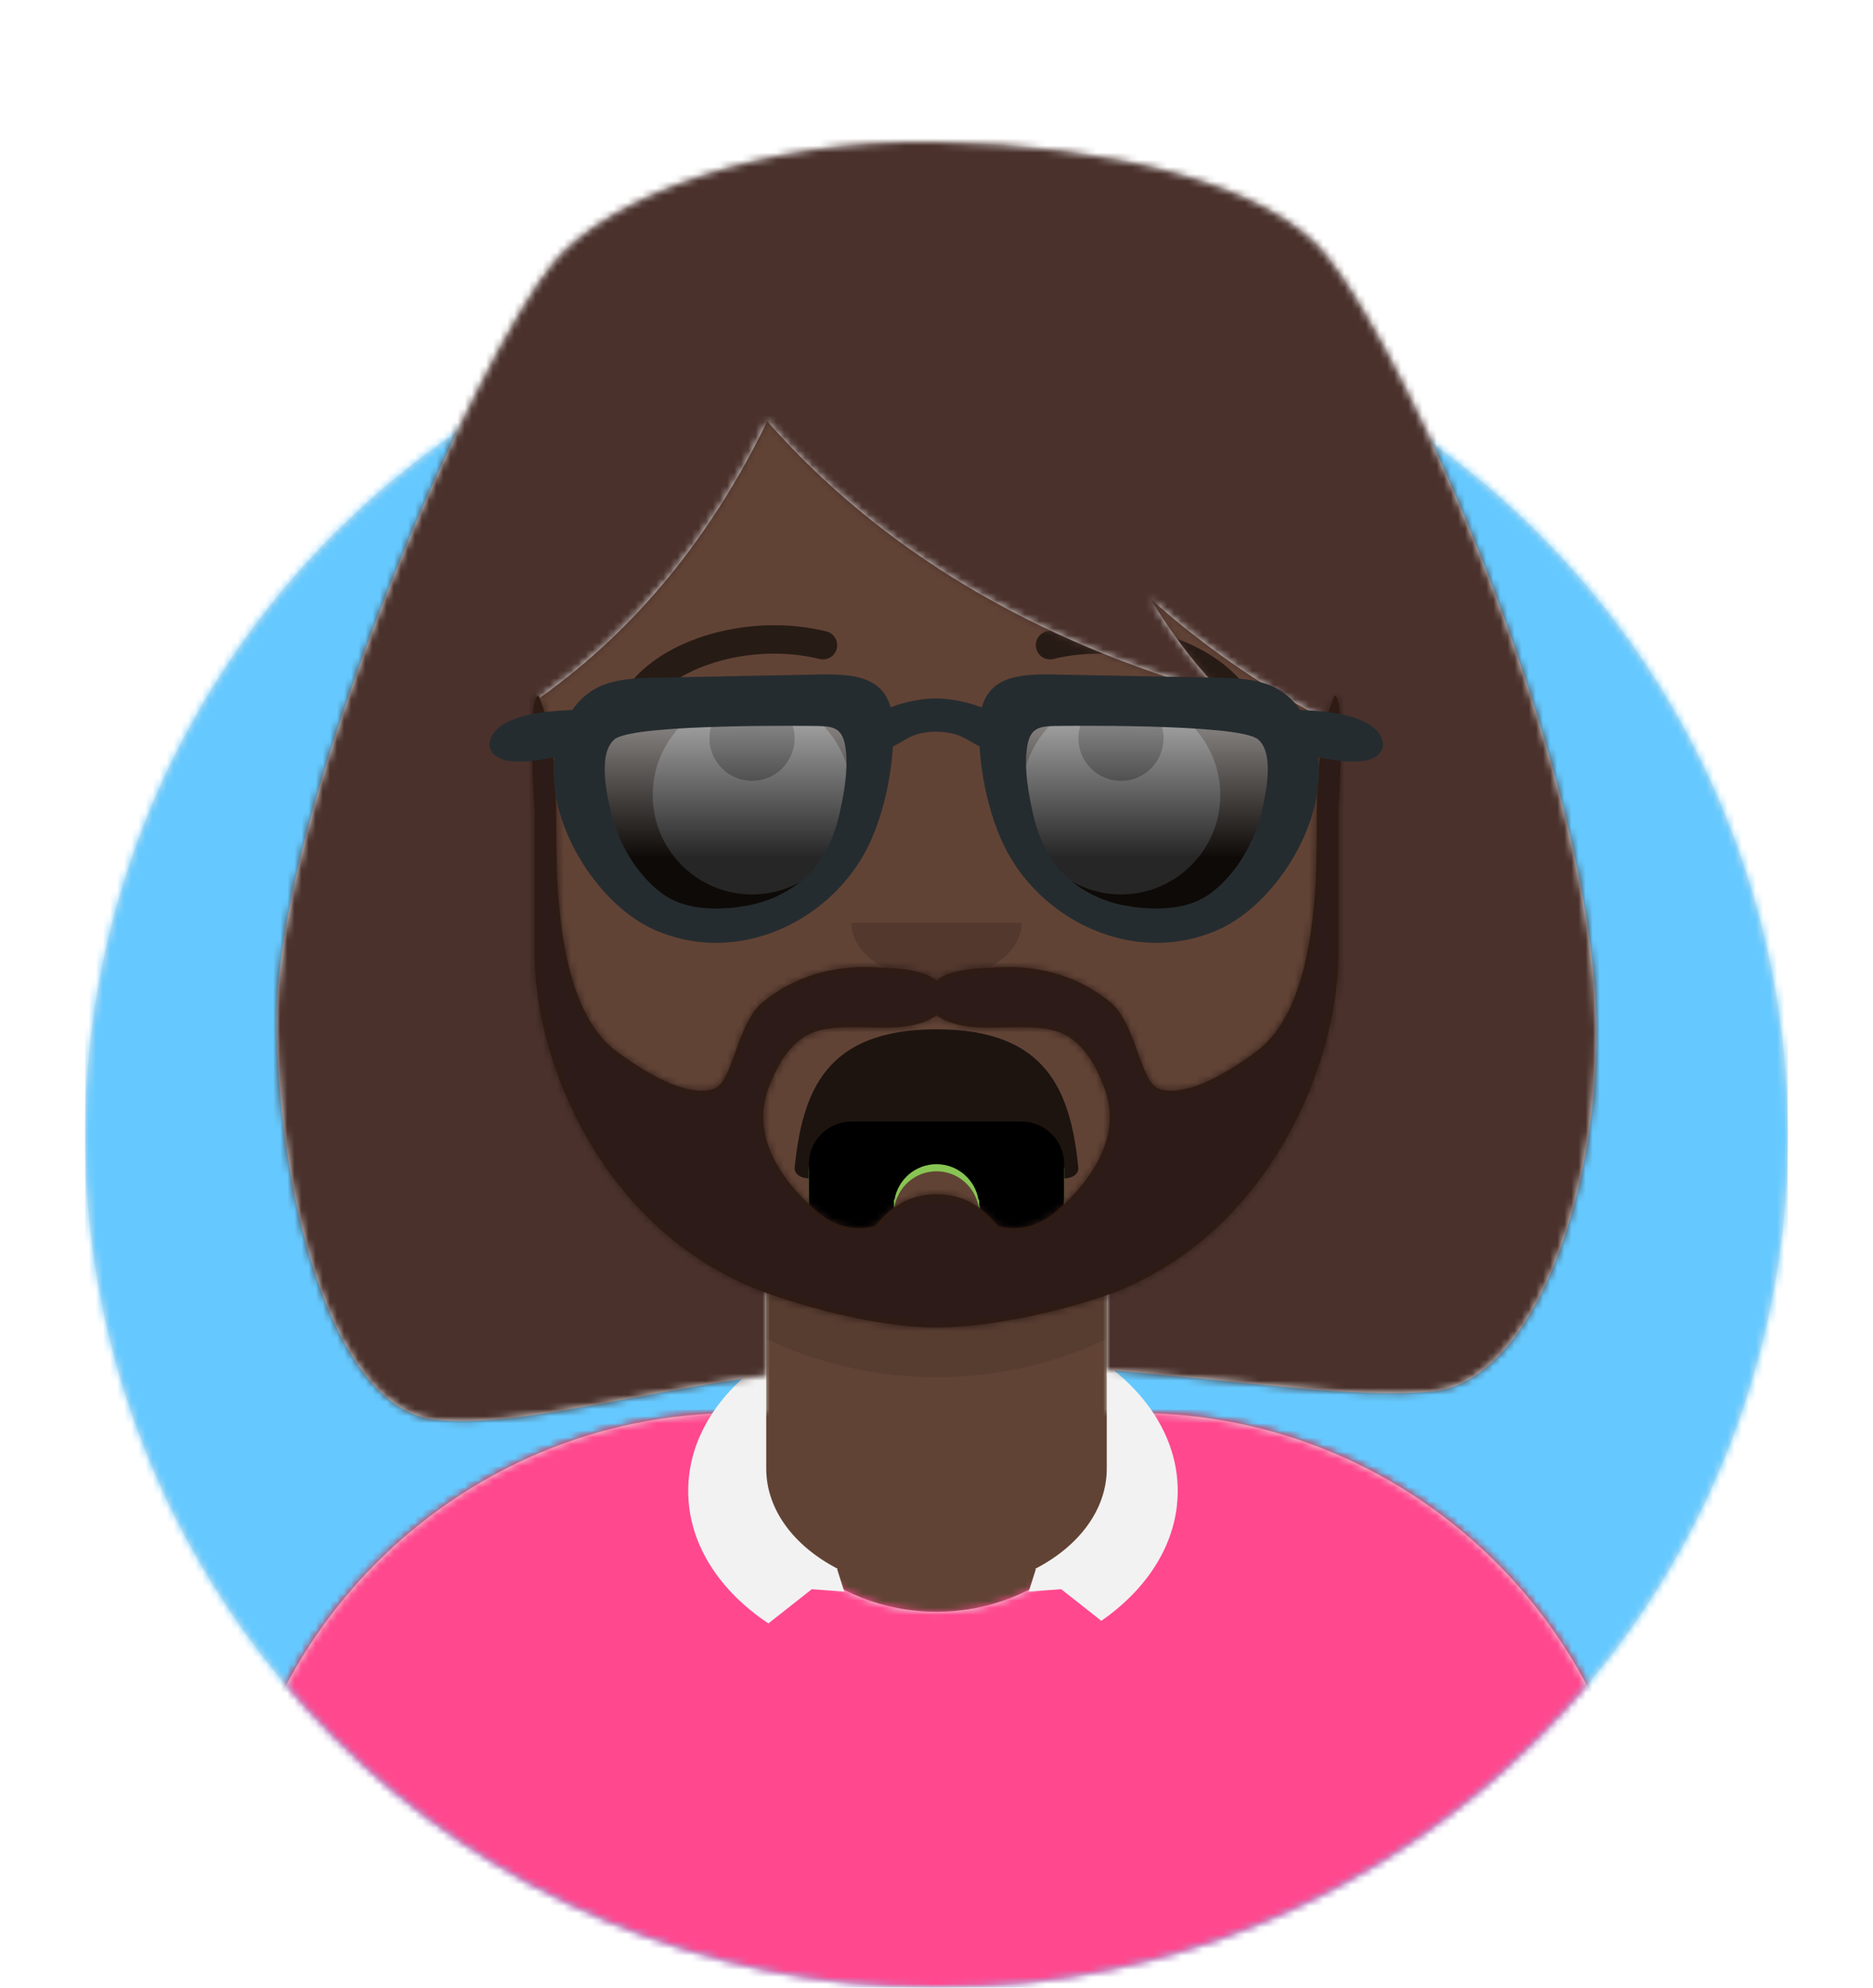 <svg
  width="264px"
  height="280px"
  viewBox="0 0 264 280"
  version="1.1"
  xmlns="http://www.w3.org/2000/svg"
  xmlns:xlink="http://www.w3.org/1999/xlink"
><desc>Created with getavataaars.com</desc><defs><circle
      id="react-path-1"
      cx="120"
      cy="120"
      r="120"
    /><path
      d="M12,160 C12,226.274 65.726,280 132,280 C198.274,280 252,226.274 252,160 L264,160 L264,-1.42108547e-14 L-3.19744231e-14,-1.42108547e-14 L-3.19744231e-14,160 L12,160 Z"
      id="react-path-2"
    /><path
      d="M124,144.611 L124,163 L128,163 L128,163 C167.765,163 200,195.235 200,235 L200,244 L0,244 L0,235 C-4.86974701e-15,195.235 32.235,163 72,163 L72,163 L76,163 L76,144.611 C58.763,136.422 46.372,119.687 44.305,99.881 C38.48,99.058 34,94.052 34,88 L34,74 C34,68.054 38.325,63.118 44,62.166 L44,56 L44,56 C44,25.072 69.072,5.68137151e-15 100,0 L100,0 L100,0 C130.928,-5.68137151e-15 156,25.072 156,56 L156,62.166 C161.675,63.118 166,68.054 166,74 L166,88 C166,94.052 161.52,99.058 155.695,99.881 C153.628,119.687 141.237,136.422 124,144.611 Z"
      id="react-path-3"
    /></defs><g
    id="Avataaar"
    stroke="none"
    strokeWidth="1"
    fill="none"
    fill-rule="evenodd"
  ><g transform="translate(-825, -1100)" id="Avataaar/Circle"><g
        transform="translate(825, 1100)"
      ><g
          id="Circle"
          strokeWidth="1"
          fill-rule="evenodd"
          transform="translate(12, 40)"
        ><mask id="react-mask-4" fill="white"><use
              xlink:href="#react-path-1"
            /></mask><use
            id="Circle-Background"
            fill="#E6E6E6"
            xlink:href="#react-path-1"
          /><g
            id="Color/Palette/Blue-01"
            mask="url(#react-mask-4)"
            fill="#65C9FF"
          ><rect
              id="🖍Color"
              x="0"
              y="0"
              width="240"
              height="240"
            /></g></g><mask id="react-mask-5" fill="white"><use
            xlink:href="#react-path-2"
          /></mask><g id="Mask" /><g
          id="Avataaar"
          strokeWidth="1"
          fill-rule="evenodd"
          mask="url(#react-mask-5)"
        ><g id="Body" transform="translate(32, 36)"><mask
              id="react-mask-6"
              fill="white"
            ><use xlink:href="#react-path-3" /></mask><use
              fill="#D0C6AC"
              xlink:href="#react-path-3"
            /><g
              id="Skin/👶🏽-03-Brown"
              mask="url(#react-mask-6)"
              fill="#614335"
            ><g transform="translate(0, 0)" id="Color"><rect
                  x="0"
                  y="0"
                  width="264"
                  height="280"
                /></g></g><path
              d="M156,79 L156,102 C156,132.928 130.928,158 100,158 C69.072,158 44,132.928 44,102 L44,79 L44,94 C44,124.928 69.072,150 100,150 C130.928,150 156,124.928 156,94 L156,79 Z"
              id="Neck-Shadow"
              fill-opacity="0.1"
              fill="#000000"
              mask="url(#react-mask-6)"
            /></g><g
            id="Clothing/Collar-+-Sweater"
            transform="translate(0, 170)"
          ><defs><path
                d="M105.192,29.052 L104,29.052 L104,29.052 C64.235,29.052 32,61.287 32,101.052 L32,110 L232,110 L232,101.052 C232,61.287 199.765,29.052 160,29.052 L160,29.052 L158.808,29.052 C158.935,30.035 159,31.036 159,32.052 C159,45.859 146.912,57.052 132,57.052 C117.088,57.052 105,45.859 105,32.052 C105,31.036 105.065,30.035 105.192,29.052 Z"
                id="react-path-217"
              /></defs><mask id="react-mask-218" fill="white"><use
                xlink:href="#react-path-217"
              /></mask><use
              id="Clothes"
              fill="#E6E6E6"
              fill-rule="evenodd"
              xlink:href="#react-path-217"
            /><g
              id="Color/Palette/Gray-01"
              mask="url(#react-mask-218)"
              fill-rule="evenodd"
              fill="#FF488E"
            ><rect id="🖍Color" x="0" y="0" width="264" height="110" /></g><path
              d="M156,22.279 C162.182,26.835 166,33.106 166,40.028 C166,47.233 161.863,53.733 155.229,58.327 L149.579,53.876 L145,54.208 L146,51.057 L145.922,50.996 C152.022,47.853 156,42.7 156,36.877 L156,22.279 Z M108,21.571 C101.233,26.174 97,32.74 97,40.028 C97,47.426 101.362,54.08 108.308,58.692 L114.421,53.876 L119,54.208 L118,51.057 L118.078,50.996 C111.978,47.853 108,42.7 108,36.877 L108,21.571 Z"
              id="Collar"
              fill="#F2F2F2"
              fill-rule="evenodd"
            /></g><g
            id="Face"
            transform="translate(76, 82)"
            fill="#000000"
          ><g id="Mouth/Vomit" transform="translate(2, 52)"><defs
              ><path
                  d="M34.008,12.602 C35.128,23.093 38.235,31.994 53.996,32 C69.758,32.006 72.917,23.042 73.994,12.505 C74.081,11.657 73.174,11 72.037,11 C65.351,11 62.67,12.495 53.989,12.5 C45.309,12.505 40.757,11 36.092,11 C34.949,11 33.896,11.552 34.008,12.602 Z"
                  id="react-path-193"
                /><path
                  d="M59.917,36 L60,36 C60,39.314 62.686,42 66,42 C69.314,42 72,39.314 72,36 L72,35 L72,31 C72,27.686 69.314,25 66,25 L66,25 L42,25 L42,25 C38.686,25 36,27.686 36,31 L36,31 L36,35 L36,38 C36,41.314 38.686,44 42,44 C45.314,44 48,41.314 48,38 L48,36 L48.083,36 C48.559,33.162 51.027,31 54,31 C56.973,31 59.441,33.162 59.917,36 Z"
                  id="react-path-194"
                /><filter
                  x="-1.4%"
                  y="-2.6%"
                  width="102.8%"
                  height="105.3%"
                  filterUnits="objectBoundingBox"
                  id="react-filter-196"
                ><feOffset
                    dx="0"
                    dy="-1"
                    in="SourceAlpha"
                    result="shadowOffsetInner1"
                  /><feComposite
                    in="shadowOffsetInner1"
                    in2="SourceAlpha"
                    operator="arithmetic"
                    k2="-1"
                    k3="1"
                    result="shadowInnerInner1"
                  /><feColorMatrix
                    values="0 0 0 0 0   0 0 0 0 0   0 0 0 0 0  0 0 0 0.1 0"
                    type="matrix"
                    in="shadowInnerInner1"
                  /></filter></defs><mask id="react-mask-195" fill="white"><use
                  xlink:href="#react-path-193"
                  transform="translate(54, 21.5) scale(1, -1) translate(-54, -21.5) "
                /></mask><use
                id="Mouth"
                fill-opacity="0.7"
                fill="#000000"
                fill-rule="evenodd"
                transform="translate(54, 21.5) scale(1, -1) translate(-54, -21.5) "
                xlink:href="#react-path-193"
              /><rect
                id="Teeth"
                fill="#FFFFFF"
                fill-rule="evenodd"
                mask="url(#react-mask-195)"
                x="39"
                y="0"
                width="31"
                height="16"
                rx="5"
              /><g id="Vomit-Stuff"><use
                  fill="#88C553"
                  fill-rule="evenodd"
                  xlink:href="#react-path-194"
                /><use
                  fill="black"
                  fill-opacity="1"
                  filter="url(#react-filter-196)"
                  xlink:href="#react-path-194"
                /></g></g><g
              id="Nose/Default"
              transform="translate(28, 40)"
              fill-opacity="0.16"
            ><path
                d="M16,8 C16,12.418 21.373,16 28,16 L28,16 C34.627,16 40,12.418 40,8"
                id="Nose"
              /></g><g
              id="Eyes/Eye-Roll-🙄"
              transform="translate(0, 8)"
            ><circle
                id="Eyeball"
                fill="#FFFFFF"
                cx="30"
                cy="22"
                r="14"
              /><circle
                id="The-white-stuff"
                fill="#FFFFFF"
                cx="82"
                cy="22"
                r="14"
              /><circle
                id="Eye"
                fill-opacity="0.7"
                fill="#000000"
                cx="30"
                cy="14"
                r="6"
              /><circle
                id="Eye"
                fill-opacity="0.7"
                fill="#000000"
                cx="82"
                cy="14"
                r="6"
              /></g><g
              id="Eyebrow/Outline/Default"
              fill-opacity="0.6"
            ><g id="I-Browse" transform="translate(12, 6)"><path
                  d="M3.63,11.159 C7.545,5.65 18.278,2.561 27.523,4.831 C28.596,5.095 29.679,4.439 29.942,3.366 C30.206,2.293 29.55,1.21 28.477,0.947 C17.74,-1.69 5.312,1.887 0.37,8.841 C-0.27,9.742 -0.059,10.99 0.841,11.63 C1.742,12.27 2.99,12.059 3.63,11.159 Z"
                  id="Eyebrow"
                  fill-rule="nonzero"
                /><path
                  d="M61.63,11.159 C65.545,5.65 76.278,2.561 85.523,4.831 C86.596,5.095 87.679,4.439 87.942,3.366 C88.206,2.293 87.55,1.21 86.477,0.947 C75.74,-1.69 63.312,1.887 58.37,8.841 C57.73,9.742 57.941,10.99 58.841,11.63 C59.742,12.27 60.99,12.059 61.63,11.159 Z"
                  id="Eyebrow"
                  fill-rule="nonzero"
                  transform="translate(73, 6.039) scale(-1, 1) translate(-73, -6.039) "
                /></g></g></g><g
            id="Top"
            strokeWidth="1"
            fill-rule="evenodd"
          ><defs><rect
                id="react-path-221"
                x="0"
                y="0"
                width="264"
                height="280"
              /><path
                d="M38,79.36 L38,111 C38,133.339 51.08,152.623 70,161.611 L70,174.746 C50.363,177.434 34.641,182.164 23.385,181 C9.162,179.531 1.496,150.796 1,126 C0.383,95.164 29.319,30.795 40,18 C47.923,8.509 69.695,0.551 94,1 C118.305,1.449 140.862,6.812 149,17 C161.324,32.428 186.869,91.079 187,126 C187.094,150.8 177.463,175.66 164,177 C152.921,178.103 137.476,175.511 118,173.997 L118,161.611 C136.92,152.623 150,133.339 150,111 L150,82.988 C140.479,78.131 131.863,72.248 124.154,65.341 C127.362,70.637 130.849,75.148 134.613,78.873 C107.596,71.293 86.106,58.45 70.141,40.345 C62.16,56.81 51.446,69.814 38,79.36 Z"
                id="react-path-222"
              /></defs><mask id="react-mask-219" fill="white"><use
                xlink:href="#react-path-221"
              /></mask><g id="Mask" /><g
              id="Top/Long-Hair/Bob"
              mask="url(#react-mask-219)"
            ><g transform="translate(-1, 0)"><g
                  id="Hair"
                  strokeWidth="1"
                  fill-rule="evenodd"
                  transform="translate(39, 19)"
                ><mask id="react-mask-220" fill="white"><use
                      xlink:href="#react-path-222"
                    /></mask><use
                    id="Combined-Shape"
                    fill="#E6E6E6"
                    xlink:href="#react-path-222"
                  /><g
                    id="Skin/👶🏽-03-Brown"
                    mask="url(#react-mask-220)"
                    fill="#4A312C"
                  ><g
                      transform="translate(0, 0) "
                      id="Color"
                    ><rect x="0" y="0" width="264" height="280" /></g></g></g><g
                  id="Facial-Hair/Beard-Light"
                  transform="translate(49, 72)"
                ><defs><path
                      d="M101.428,98.169 C98.915,100.463 96.237,101.494 92.853,100.773 C92.271,100.649 89.896,96.235 84,96.235 C78.103,96.235 75.729,100.649 75.147,100.773 C71.762,101.494 69.085,100.463 66.571,98.169 C61.846,93.856 57.917,87.908 60.278,81.419 C61.508,78.037 63.51,74.324 67.151,73.246 C71.038,72.096 76.497,73.244 80.415,72.458 C81.684,72.204 83.071,71.751 84,71 C84.929,71.751 86.316,72.204 87.585,72.458 C91.503,73.244 96.961,72.096 100.849,73.246 C104.49,74.324 106.491,78.037 107.722,81.419 C110.083,87.908 106.154,93.856 101.428,98.169 M140.081,26 C136.671,34.4 137.988,44.858 137.357,53.676 C136.844,60.843 135.337,71.586 128.973,76.215 C125.718,78.582 119.794,82.56 115.542,81.45 C112.615,80.686 112.302,72.29 108.455,69.147 C104.092,65.582 98.643,64.016 93.149,64.258 C90.779,64.362 85.984,64.337 84,66.16 C82.016,64.337 77.222,64.362 74.851,64.258 C69.357,64.016 63.908,65.582 59.545,69.147 C55.698,72.29 55.386,80.686 52.458,81.45 C48.206,82.56 42.282,78.582 39.027,76.215 C32.662,71.586 31.156,60.843 30.643,53.676 C30.012,44.858 31.329,34.4 27.919,26 C26.26,26 27.354,42.129 27.354,42.129 L27.354,62.485 C27.386,77.773 36.935,100.655 58.108,109.393 C63.286,111.53 75.015,115 84,115 C92.985,115 104.714,111.86 109.892,109.723 C131.065,100.986 140.614,77.773 140.646,62.485 L140.646,42.129 C140.646,42.129 141.74,26 140.081,26"
                      id="react-path-224"
                    /></defs><mask id="react-mask-223" fill="white"><use
                      xlink:href="#react-path-224"
                    /></mask><use
                    id="Lite-Beard"
                    fill="#331B0C"
                    fill-rule="evenodd"
                    xlink:href="#react-path-224"
                  /><g
                    id="Color/Hair/Brown"
                    mask="url(#react-mask-223)"
                    fill="#2C1B18"
                  ><g
                      transform="translate(-32, 0)"
                      id="Color"
                    ><rect x="0" y="0" width="264" height="244" /></g></g></g><g
                  id="Top/_Resources/Sunglasses"
                  fill="none"
                  transform="translate(62, 85)"
                  strokeWidth="1"
                ><defs><filter
                      x="-0.8%"
                      y="-2.6%"
                      width="101.6%"
                      height="110.5%"
                      filterUnits="objectBoundingBox"
                      id="react-filter-227"
                    ><feOffset
                        dx="0"
                        dy="2"
                        in="SourceAlpha"
                        result="shadowOffsetOuter1"
                      /><feColorMatrix
                        values="0 0 0 0 0   0 0 0 0 0   0 0 0 0 0  0 0 0 0.1 0"
                        type="matrix"
                        in="shadowOffsetOuter1"
                        result="shadowMatrixOuter1"
                      /><feMerge><feMergeNode
                          in="shadowMatrixOuter1"
                        /><feMergeNode
                          in="SourceGraphic"
                        /></feMerge></filter><path
                      d="M47.01,6.277 C49.521,6.301 50.708,6.726 51.136,9.392 C51.569,12.092 51.148,15.128 50.648,17.787 C49.886,21.848 48.617,25.826 45.664,28.794 C44.109,30.358 42.212,31.603 40.194,32.454 C39.123,32.906 37.991,33.232 36.86,33.48 C36.529,33.552 33.706,33.948 35.438,33.747 C31.397,34.216 27.013,34.197 23.638,31.579 C19.898,28.678 17.337,24.086 16.211,19.513 C15.552,16.837 14.167,10.437 16.697,8.297 C19.595,5.845 47.01,6.277 47.01,6.277 L47.01,6.277 Z"
                      id="react-path-225"
                    /><path
                      d="M78.919,6.275 C76.408,6.299 75.221,6.724 74.794,9.389 C74.36,12.089 74.782,15.125 75.281,17.784 C76.044,21.845 77.313,25.824 80.265,28.792 C81.821,30.355 83.718,31.601 85.736,32.452 C86.807,32.903 87.939,33.23 89.07,33.477 C89.4,33.549 92.223,33.946 90.492,33.744 C94.533,34.214 98.917,34.195 102.292,31.577 C106.032,28.675 108.593,24.084 109.719,19.511 C110.378,16.834 111.762,10.434 109.233,8.294 C106.335,5.843 78.919,6.275 78.919,6.275 L78.919,6.275 Z"
                      id="react-path-226"
                    /><linearGradient
                      x1="50%"
                      y1="0%"
                      x2="50%"
                      y2="70.506%"
                      id="react-linear-gradient-228"
                    ><stop
                        stop-color="#FFFFFF"
                        stop-opacity="0.5"
                        offset="0%"
                      /><stop
                        stop-color="#000000"
                        stop-opacity="0.5"
                        offset="100%"
                      /></linearGradient><linearGradient
                      x1="50%"
                      y1="0%"
                      x2="50%"
                      y2="100%"
                      id="react-linear-gradient-229"
                    ><stop
                        stop-color="#FFFFFF"
                        stop-opacity="0.5"
                        offset="0%"
                      /><stop
                        stop-color="#000000"
                        stop-opacity="0.5"
                        offset="70.506%"
                      /></linearGradient></defs><g
                    id="Sunglasses"
                    filter="url(#react-filter-227)"
                    transform="translate(8, 8)"
                  ><g id="shades"><use
                        fill-opacity="0.7"
                        fill="#000000"
                        xlink:href="#react-path-225"
                      /><use
                        fill="url(#react-linear-gradient-228)"
                        xlink:href="#react-path-225"
                        style="mix-blend-mode: screen;"
                      /></g><g id="shades"><use
                        fill-opacity="0.7"
                        fill="#000000"
                        xlink:href="#react-path-226"
                      /><use
                        fill="url(#react-linear-gradient-229)"
                        xlink:href="#react-path-226"
                        style="mix-blend-mode: screen;"
                      /></g><g id="Glasses" fill="#252C2F"><path
                        d="M46.249,7.275 C48.621,7.298 49.742,7.692 50.146,10.165 C50.555,12.671 50.157,15.487 49.685,17.955 C48.965,21.723 47.767,25.415 44.978,28.169 C43.508,29.619 41.717,30.775 39.811,31.564 C38.799,31.983 37.73,32.286 36.661,32.516 C36.349,32.583 33.682,32.95 35.318,32.764 C31.501,33.199 27.36,33.182 24.172,30.753 C20.64,28.06 18.22,23.8 17.157,19.556 C16.534,17.073 15.226,11.134 17.616,9.149 C20.353,6.875 46.249,7.275 46.249,7.275 L46.249,7.275 Z M22.218,0.49 C16.777,0.678 13.147,1.634 10.463,7.069 C5.546,17.03 13.963,31.969 23.352,36.039 C34.329,40.799 46.592,35.532 52.396,26.006 C55.469,20.962 57.022,13.323 56.922,7.504 C56.795,0.076 51.607,-0.13 45.509,0.034 L22.218,0.49 Z"
                        id="Frame"
                      /><path
                        d="M79.681,7.273 C77.309,7.295 76.188,7.689 75.784,10.163 C75.374,12.668 75.772,15.485 76.244,17.952 C76.965,21.72 78.163,25.412 80.952,28.166 C82.421,29.616 84.213,30.772 86.119,31.562 C87.131,31.981 88.2,32.284 89.268,32.513 C89.581,32.58 92.247,32.948 90.612,32.761 C94.429,33.197 98.57,33.179 101.757,30.75 C105.29,28.058 107.709,23.798 108.773,19.554 C109.396,17.071 110.703,11.132 108.314,9.147 C105.576,6.872 79.681,7.273 79.681,7.273 L79.681,7.273 Z M103.712,0.488 C109.152,0.675 112.783,1.632 115.466,7.067 C120.384,17.028 111.967,31.966 102.577,36.037 C91.6,40.797 79.338,35.529 73.534,26.004 C70.461,20.96 68.907,13.321 69.007,7.501 C69.135,0.074 74.323,-0.132 80.421,0.032 L103.712,0.488 Z"
                        id="Frame"
                      /><path
                        d="M13.197,4.927 C9.785,5.118 5.886,5.164 2.69,6.639 C-0.695,8.201 -1.218,11.739 3.049,12.226 C4.971,12.446 6.895,12.083 8.787,11.745 C10.337,11.468 12.442,11.558 13.906,10.966 C16.636,9.862 16.46,4.74 13.197,4.927"
                        id="Frame"
                      /><path
                        d="M112.735,4.927 C116.147,5.118 120.046,5.164 123.242,6.639 C126.626,8.201 127.149,11.739 122.882,12.226 C120.961,12.446 119.037,12.083 117.144,11.745 C115.595,11.468 113.49,11.558 112.025,10.966 C109.296,9.862 109.471,4.74 112.735,4.927"
                        id="Frame"
                      /><path
                        d="M73.109,7.013 C71.163,4.713 66.091,3.385 62.891,3.385 C59.691,3.385 54.768,4.713 52.822,7.013 C51.841,8.172 51.807,9.724 53.508,10.451 C55.626,11.357 57.517,9.714 59.213,8.855 C61.381,7.757 64.712,7.877 66.719,8.855 C68.427,9.688 70.305,11.357 72.423,10.451 C74.124,9.724 74.091,8.172 73.109,7.013"
                        id="Frame"
                      /></g></g></g></g></g></g></g></g></g></g></svg>
